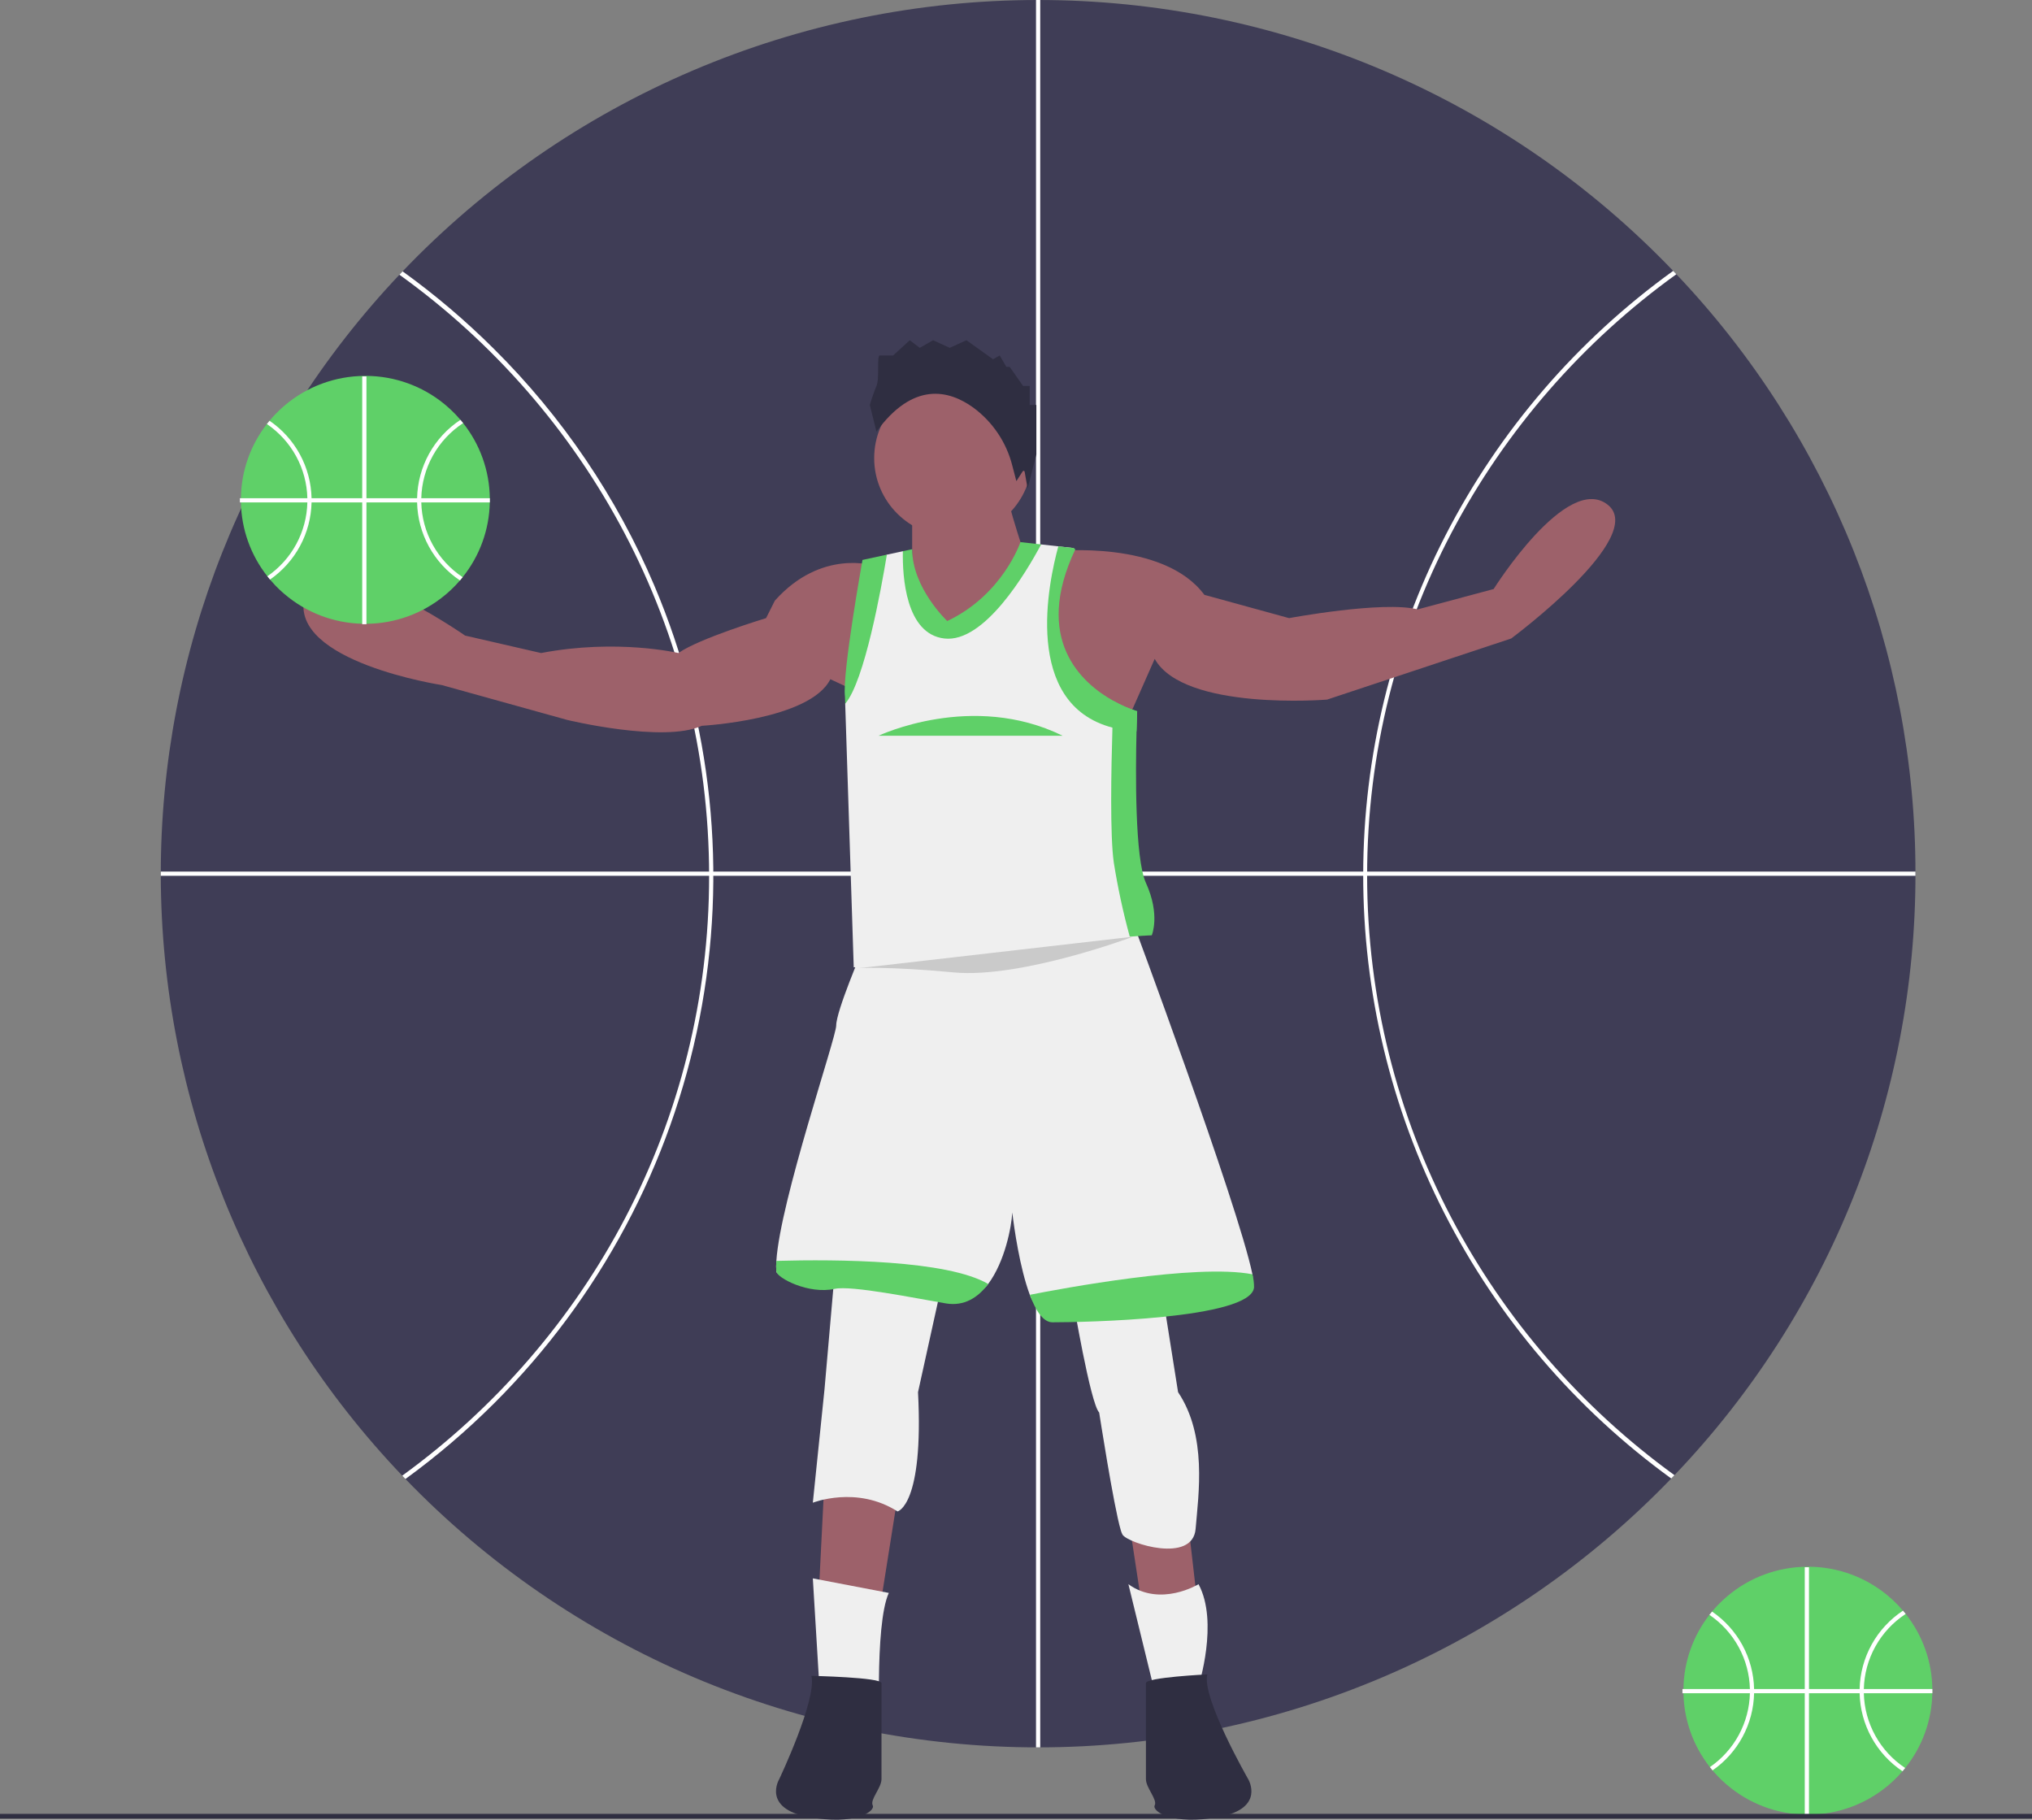 <svg width="220" height="197" viewBox="0 0 220 197" fill="none" xmlns="http://www.w3.org/2000/svg">
<rect x="0" y="0" width="220" height="197" fill="#808080" stroke="none"/>
<g clip-path="url(#clip0_165_911)">
<path d="M209.214 182.92V183.136C209.214 183.192 209.213 183.252 209.209 183.308C209.154 186.256 208.121 189.102 206.27 191.403C206.177 191.523 206.078 191.639 205.978 191.755C205.827 191.932 205.672 192.103 205.512 192.271C205.499 192.285 205.485 192.301 205.469 192.314L205.462 192.321C205.444 192.339 205.425 192.36 205.407 192.378C205.126 192.667 204.832 192.943 204.524 193.208C204.462 193.26 204.398 193.315 204.332 193.367C201.948 195.338 198.952 196.428 195.854 196.45C195.831 196.453 195.806 196.453 195.783 196.453H195.703C195.68 196.453 195.657 196.453 195.634 196.45C195.555 196.45 195.477 196.448 195.397 196.446C192.298 196.373 189.319 195.233 186.969 193.219C186.905 193.167 186.841 193.112 186.78 193.056C186.535 192.842 186.3 192.617 186.074 192.385C186.056 192.367 186.038 192.346 186.019 192.328L186.012 192.321C185.996 192.308 185.983 192.292 185.969 192.278C185.777 192.078 185.592 191.871 185.414 191.66C185.316 191.544 185.22 191.425 185.127 191.305C183.323 189.021 182.318 186.213 182.265 183.308C182.261 183.254 182.261 183.197 182.261 183.14V182.929C182.261 182.904 182.261 182.879 182.263 182.854C182.296 179.943 183.283 177.123 185.074 174.823C185.168 174.702 185.264 174.584 185.362 174.468C185.542 174.25 185.732 174.039 185.926 173.832C185.939 173.816 185.953 173.802 185.969 173.786C185.969 173.784 185.971 173.782 185.974 173.779C185.992 173.761 186.01 173.741 186.031 173.723C186.284 173.461 186.548 173.209 186.823 172.968C186.885 172.911 186.949 172.856 187.013 172.804C189.416 170.766 192.464 169.636 195.621 169.614C195.644 169.612 195.669 169.612 195.692 169.612H195.84C198.924 169.631 201.907 170.707 204.288 172.658C204.352 172.713 204.416 172.765 204.48 172.82C204.814 173.102 205.133 173.402 205.437 173.716C205.455 173.734 205.473 173.754 205.492 173.773L205.496 173.777C205.512 173.791 205.528 173.809 205.542 173.823C205.711 174 205.873 174.184 206.031 174.371C206.131 174.486 206.227 174.602 206.323 174.723C208.163 177.04 209.179 179.9 209.211 182.854C209.213 182.876 209.214 182.898 209.214 182.92Z" fill="#5FD068"/>
<path d="M195.854 169.666H195.397V196.496H195.854V169.666Z" fill="white"/>
<path d="M209.214 182.854H182.154V183.308H209.214V182.854Z" fill="white"/>
<path d="M189.912 182.854C189.877 181.197 189.445 179.572 188.654 178.114C187.863 176.656 186.734 175.406 185.362 174.468C185.264 174.584 185.168 174.702 185.074 174.823C186.393 175.718 187.479 176.913 188.242 178.31C189.004 179.707 189.421 181.264 189.458 182.854C189.46 182.929 189.46 183.004 189.46 183.081C189.46 183.158 189.46 183.233 189.458 183.308C189.421 184.887 189.009 186.435 188.256 187.824C187.504 189.214 186.431 190.407 185.127 191.305C185.22 191.425 185.316 191.544 185.414 191.66C186.772 190.719 187.887 189.472 188.669 188.021C189.45 186.57 189.877 184.955 189.912 183.308C189.917 183.233 189.917 183.156 189.917 183.081C189.917 183.006 189.917 182.929 189.912 182.854Z" fill="white"/>
<path d="M201.793 183.308C201.79 183.233 201.79 183.158 201.79 183.081C201.79 183.004 201.79 182.929 201.793 182.854C201.83 181.234 202.262 179.649 203.051 178.232C203.84 176.816 204.963 175.612 206.323 174.723C206.227 174.602 206.131 174.486 206.031 174.371C204.619 175.303 203.455 176.561 202.638 178.038C201.821 179.515 201.375 181.168 201.338 182.854C201.334 182.929 201.334 183.006 201.334 183.081C201.334 183.156 201.334 183.233 201.338 183.308C201.375 184.984 201.815 186.626 202.623 188.096C203.43 189.566 204.581 190.821 205.978 191.755C206.078 191.639 206.177 191.523 206.27 191.403C204.925 190.512 203.816 189.311 203.036 187.901C202.257 186.492 201.83 184.917 201.793 183.308Z" fill="white"/>
<path d="M220 196.368H0V196.878H220V196.368Z" fill="#2F2E41"/>
<path d="M207.382 94.549C207.425 118.8 198.081 142.134 181.29 159.7C181.176 159.82 181.06 159.941 180.943 160.062C172.082 169.26 161.446 176.58 149.672 181.582C137.899 186.584 125.232 189.166 112.431 189.17C99.631 189.175 86.962 186.604 75.185 181.611C63.407 176.618 52.765 169.306 43.897 160.114C43.781 159.993 43.664 159.873 43.55 159.753C26.82 142.227 17.465 118.987 17.408 94.808C17.351 70.628 26.596 47.344 43.244 29.741C43.356 29.618 43.472 29.498 43.589 29.377C52.457 20.099 63.125 12.711 74.946 7.661C86.767 2.611 99.495 0.005 112.359 8.3253e-05C125.222 -0.005 137.952 2.592 149.777 7.633C161.602 12.673 172.276 20.053 181.151 29.325C181.267 29.445 181.384 29.566 181.496 29.688C198.142 47.213 207.407 70.427 207.382 94.549Z" fill="#3F3D56"/>
<path d="M207.382 94.358H17.408V94.813H207.382V94.358Z" fill="white"/>
<path d="M112.623 7.62939e-05H112.167V189.17H112.623V7.62939e-05Z" fill="white"/>
<path d="M70.849 63.411C66.777 53.821 60.874 45.11 53.467 37.761C50.404 34.709 47.101 31.905 43.589 29.377C43.472 29.498 43.356 29.618 43.244 29.741C63.533 44.321 76.765 68.063 76.775 94.826C76.785 121.476 63.683 145.141 43.55 159.753C43.664 159.873 43.781 159.993 43.897 160.114C47.311 157.632 50.525 154.888 53.511 151.909C64.907 140.544 72.642 126.055 75.73 110.292C78.818 94.529 77.119 78.207 70.849 63.411Z" fill="white"/>
<path d="M148.015 94.799C148.005 68.035 161.219 44.284 181.496 29.688C181.384 29.566 181.267 29.445 181.151 29.325C170.777 36.802 162.328 46.618 156.495 57.97C150.661 69.322 147.61 81.888 147.59 94.641C147.569 107.393 150.581 119.968 156.378 131.339C162.175 142.709 170.593 152.552 180.943 160.062C181.06 159.941 181.176 159.82 181.29 159.7C161.148 145.104 148.025 121.449 148.015 94.799Z" fill="white"/>
<path d="M89.268 160.163L88.636 172.764L95.279 174.024L97.177 162.053L89.268 160.163Z" fill="#9D616A"/>
<path d="M122.169 164.259L123.751 174.654H129.762L128.496 163.629L122.169 164.259Z" fill="#9D616A"/>
<path d="M90.534 135.907L89.268 150.398L88.003 162.683C88.003 162.683 92.748 160.793 97.177 163.628C97.177 163.628 100.024 162.998 99.392 150.713L102.239 137.797L90.534 135.907Z" fill="#EFEFEF"/>
<path d="M116.159 140.632C116.159 140.632 118.057 151.973 119.006 152.918C119.006 152.918 120.573 163.059 121.334 165.623C121.379 165.806 121.448 165.982 121.537 166.149C122.169 167.094 129.129 169.299 129.446 165.519C129.762 161.738 130.711 155.438 127.547 150.713L125.649 138.742L116.159 140.632Z" fill="#EFEFEF"/>
<path d="M135.298 139.215C134.982 142.68 117.582 142.05 114.419 142.05C113.419 142.05 112.135 141.895 111.495 140.175C110.401 137.236 109.8 132.943 109.597 131.263C109.515 132.82 108.794 136.587 106.991 139C105.893 140.475 104.077 140.182 102.081 139.845C98.765 139.284 92.176 137.243 90.376 137.639C87.528 138.269 84.102 138.332 84.049 137.639C84.024 137.261 84.026 136.881 84.055 136.502C84.472 129.988 90.534 112.328 90.534 111.02C90.534 109.445 93.381 102.83 93.381 102.83L122.486 99.365C122.486 99.365 134.014 130.331 135.599 137.954C135.735 138.613 135.324 138.94 135.298 139.215Z" fill="#EFEFEF"/>
<path d="M96.228 172.449L88.003 170.874L88.794 183.947L95.279 188.515C95.279 188.515 94.646 175.914 96.228 172.449Z" fill="#EFEFEF"/>
<path d="M129.762 171.504C129.762 171.504 125.649 174.024 122.169 171.504L125.017 183.16L129.762 182.529C129.762 182.529 131.976 175.599 129.762 171.504Z" fill="#EFEFEF"/>
<path d="M130.711 181.269C130.711 181.269 124.068 181.584 124.068 182.214V192.61C124.068 193.555 125.333 194.815 125.017 195.445C124.7 196.075 126.915 197.65 131.976 196.705C137.038 195.76 135.14 192.61 135.14 192.61C135.14 192.61 130.078 183.79 130.711 181.269Z" fill="#2F2E41"/>
<path d="M87.845 181.427C87.845 181.427 95.437 181.584 95.437 182.214V192.61C95.437 193.555 94.172 194.815 94.488 195.445C94.805 196.075 92.59 197.65 87.528 196.705C82.467 195.76 84.365 192.61 84.365 192.61C84.365 192.61 88.478 183.947 87.845 181.427Z" fill="#2F2E41"/>
<path d="M135.773 139.372C135.456 142.837 117.108 143.152 113.944 143.152C112.944 143.152 112.135 141.895 111.495 140.175C114.89 139.504 129.49 136.767 135.599 137.954C135.715 138.418 135.774 138.894 135.773 139.372Z" fill="#5FD068"/>
<path d="M106.991 139C105.893 140.475 104.393 141.442 102.397 141.105C99.082 140.544 92.176 139.133 90.376 139.53C87.528 140.16 84.102 138.332 84.049 137.639C84.024 137.261 84.026 136.881 84.055 136.502C90.714 136.323 102.508 136.401 106.991 139Z" fill="#5FD068"/>
<path d="M94.646 61.248C94.646 61.248 88.952 59.358 83.89 65.028L82.941 66.918C82.941 66.918 75.665 69.123 73.451 70.698C73.451 70.698 66.807 69.123 58.582 70.698L50.357 68.808C50.357 68.808 34.539 57.782 32.957 64.713C31.375 71.643 47.826 74.163 47.826 74.163L61.429 77.944C61.429 77.944 71.869 80.464 75.981 78.574C75.981 78.574 87.687 77.944 89.901 73.533L94.646 75.738V61.248Z" fill="#9D616A"/>
<path d="M114.261 59.672C114.261 59.672 125.966 58.412 130.395 64.398L139.569 66.918C139.569 66.918 149.692 65.028 153.489 65.973L161.714 63.768C161.714 63.768 169.623 51.167 174.052 54.632C178.481 58.097 163.612 69.123 163.612 69.123L143.682 75.738C143.682 75.738 128.18 76.999 125.017 71.328L121.537 79.204L108.25 76.053L114.261 59.672Z" fill="#9D616A"/>
<path d="M103.188 58.097C107.905 58.097 111.73 54.289 111.73 49.592C111.73 44.895 107.905 41.087 103.188 41.087C98.471 41.087 94.646 44.895 94.646 49.592C94.646 54.289 98.471 58.097 103.188 58.097Z" fill="#9D616A"/>
<path d="M98.759 54.632V61.563L101.923 72.588L111.413 61.563C111.413 61.563 108.882 54.002 108.882 52.742C108.882 51.482 98.759 54.632 98.759 54.632Z" fill="#9D616A"/>
<path d="M123.909 100.152C123.909 100.152 123.754 101.29 122.315 101.393C119.433 101.605 114.58 102.093 111.413 103.145C106.668 104.72 92.432 104.72 92.432 104.72L91.508 76.186L91.957 74.006C91.641 71.486 94.172 61.405 94.172 61.405L96.019 60.047L97.75 59.676L98.284 60.145C98.284 64.341 102.397 68.335 102.397 68.335C108.408 65.5 110.939 59.2 110.939 59.2L112.72 58.938L114.583 59.146L116.269 59.336L115.684 59.83L115.368 60.46C115.349 60.498 115.384 60.422 115.368 60.46C110.762 70.191 116.323 74.592 119.797 76.526C121.236 77.332 121.379 78.101 121.379 78.101C121.379 78.101 122.679 77.714 122.644 79.046C122.54 83.359 121.752 93.096 122.96 95.742C124.542 99.207 123.909 100.152 123.909 100.152Z" fill="#EFEFEF"/>
<path d="M94.172 43.842C94.377 43.143 94.617 42.455 94.893 41.781C95.254 40.956 94.893 38.483 95.254 38.483H96.696L98.5 36.834L99.582 37.658L101.024 36.834L102.827 37.658L104.631 36.834L107.516 38.895L108.237 38.483L108.958 39.719H109.319L110.762 41.781H111.483V43.842H112.204V49.201L111.255 52.9L110.939 51.085C110.939 51.06 110.931 51.036 110.916 51.016C110.901 50.996 110.88 50.982 110.856 50.975C110.832 50.968 110.807 50.969 110.783 50.977C110.76 50.986 110.74 51.002 110.727 51.023L110.04 52.087L109.6 50.408C108.966 47.895 107.477 45.677 105.387 44.133C102.718 42.204 98.86 41.286 94.893 46.728L94.172 43.842Z" fill="#2F2E41"/>
<path d="M96.019 60.047C95.418 63.686 93.603 73.748 91.508 76.186L91.483 75.423C91.166 72.903 93.381 60.618 93.381 60.618L96.019 60.047Z" fill="#5FD068"/>
<path d="M112.72 58.938C111.132 61.925 106.583 69.633 102.239 69.123C98.047 68.632 97.699 62.401 97.75 59.676L98.759 59.458C98.759 63.654 102.555 67.233 102.555 67.233C108.566 64.398 110.48 58.69 110.48 58.69L112.72 58.938Z" fill="#5FD068"/>
<path d="M123.118 76.999C123.118 76.999 123.084 77.843 123.049 79.175C122.169 79.128 121.295 78.993 120.442 78.772C110.67 76.205 113.527 62.99 114.583 59.146L116.269 59.335H116.272C116.32 59.38 116.371 59.427 116.421 59.474C111.815 69.205 117.07 73.936 120.543 75.871C121.359 76.337 122.222 76.715 123.118 76.999Z" fill="#5FD068"/>
<path d="M124.7 101.255C124.7 101.255 123.754 101.29 122.315 101.393C121.593 98.755 121.016 96.08 120.588 93.379C120.17 90.469 120.303 83.308 120.442 78.772C120.48 77.584 120.515 76.573 120.543 75.871C121.359 76.337 122.222 76.715 123.118 76.999C123.118 76.999 123.084 77.843 123.049 79.175C122.945 83.488 122.859 92.938 124.068 95.585C125.649 99.05 124.7 101.255 124.7 101.255Z" fill="#5FD068"/>
<path d="M95.121 79.652C95.121 79.652 105.244 74.829 115.051 79.652H95.121Z" fill="#5FD068"/>
<path d="M92.987 104.817C92.987 104.817 95.955 104.589 103.262 105.272C110.568 105.954 122.67 101.406 122.67 101.406" fill="#CACACA"/>
<path d="M53.033 54.002V54.218C53.033 54.275 53.033 54.334 53.028 54.391C52.974 57.338 51.94 60.184 50.09 62.485C49.996 62.605 49.898 62.721 49.797 62.837C49.647 63.015 49.491 63.185 49.332 63.353C49.318 63.367 49.304 63.383 49.288 63.397L49.281 63.403C49.263 63.422 49.245 63.442 49.227 63.46C48.946 63.749 48.651 64.026 48.343 64.29C48.281 64.343 48.217 64.397 48.151 64.449C45.767 66.421 42.772 67.51 39.673 67.532C39.65 67.535 39.625 67.535 39.602 67.535H39.522C39.499 67.535 39.477 67.535 39.454 67.532C39.374 67.532 39.296 67.53 39.216 67.528C36.117 67.455 33.139 66.315 30.789 64.302C30.725 64.249 30.661 64.195 30.599 64.138C30.355 63.924 30.12 63.699 29.893 63.467C29.875 63.449 29.857 63.428 29.839 63.41L29.832 63.403C29.816 63.39 29.802 63.374 29.788 63.36C29.597 63.16 29.412 62.953 29.234 62.742C29.135 62.626 29.04 62.508 28.946 62.387C27.142 60.103 26.138 57.295 26.085 54.391C26.08 54.336 26.08 54.279 26.08 54.222V54.011C26.08 53.986 26.08 53.961 26.083 53.936C26.115 51.025 27.102 48.205 28.893 45.905C28.987 45.785 29.083 45.666 29.181 45.55C29.361 45.332 29.551 45.121 29.745 44.914C29.759 44.898 29.773 44.884 29.788 44.868C29.788 44.866 29.791 44.864 29.793 44.862C29.811 44.843 29.83 44.823 29.85 44.805C30.104 44.543 30.368 44.292 30.642 44.05C30.704 43.993 30.768 43.938 30.832 43.886C33.235 41.848 36.283 40.718 39.44 40.696C39.463 40.694 39.488 40.694 39.511 40.694H39.659C42.743 40.713 45.727 41.789 48.108 43.741C48.172 43.795 48.236 43.847 48.3 43.902C48.633 44.184 48.953 44.484 49.256 44.798C49.275 44.816 49.293 44.837 49.311 44.855L49.316 44.859C49.332 44.873 49.348 44.891 49.361 44.905C49.53 45.082 49.692 45.266 49.85 45.453C49.95 45.569 50.046 45.685 50.142 45.805C51.982 48.122 52.998 50.982 53.031 53.936C53.032 53.958 53.033 53.98 53.033 54.002Z" fill="#5FD068"/>
<path d="M39.673 40.748H39.216V67.578H39.673V40.748Z" fill="white"/>
<path d="M53.033 53.936H25.973V54.391H53.033V53.936Z" fill="white"/>
<path d="M33.732 53.936C33.696 52.279 33.265 50.654 32.473 49.196C31.682 47.738 30.553 46.488 29.181 45.55C29.083 45.666 28.987 45.785 28.893 45.905C30.213 46.8 31.299 47.996 32.061 49.392C32.824 50.789 33.241 52.347 33.277 53.936C33.28 54.011 33.28 54.086 33.28 54.163C33.28 54.24 33.28 54.316 33.277 54.391C33.24 55.969 32.829 57.517 32.076 58.907C31.323 60.297 30.25 61.489 28.946 62.387C29.04 62.508 29.135 62.626 29.234 62.742C30.591 61.801 31.706 60.554 32.488 59.103C33.27 57.652 33.696 56.037 33.732 54.391C33.736 54.316 33.736 54.238 33.736 54.163C33.736 54.088 33.736 54.011 33.732 53.936Z" fill="white"/>
<path d="M45.612 54.391C45.61 54.316 45.61 54.24 45.61 54.163C45.61 54.086 45.61 54.011 45.612 53.936C45.65 52.317 46.082 50.731 46.871 49.315C47.66 47.898 48.782 46.694 50.142 45.805C50.046 45.685 49.95 45.569 49.85 45.453C48.438 46.385 47.275 47.643 46.457 49.12C45.64 50.598 45.194 52.25 45.158 53.936C45.153 54.011 45.153 54.088 45.153 54.163C45.153 54.238 45.153 54.316 45.158 54.391C45.194 56.066 45.635 57.708 46.442 59.178C47.25 60.648 48.401 61.903 49.797 62.837C49.898 62.721 49.996 62.605 50.09 62.485C48.745 61.594 47.635 60.393 46.855 58.984C46.076 57.575 45.65 55.999 45.612 54.391Z" fill="white"/>
</g>
<defs>
<clipPath id="clip0_165_911">
<rect width="220" height="197" fill="white"/>
</clipPath>
</defs>
</svg>
